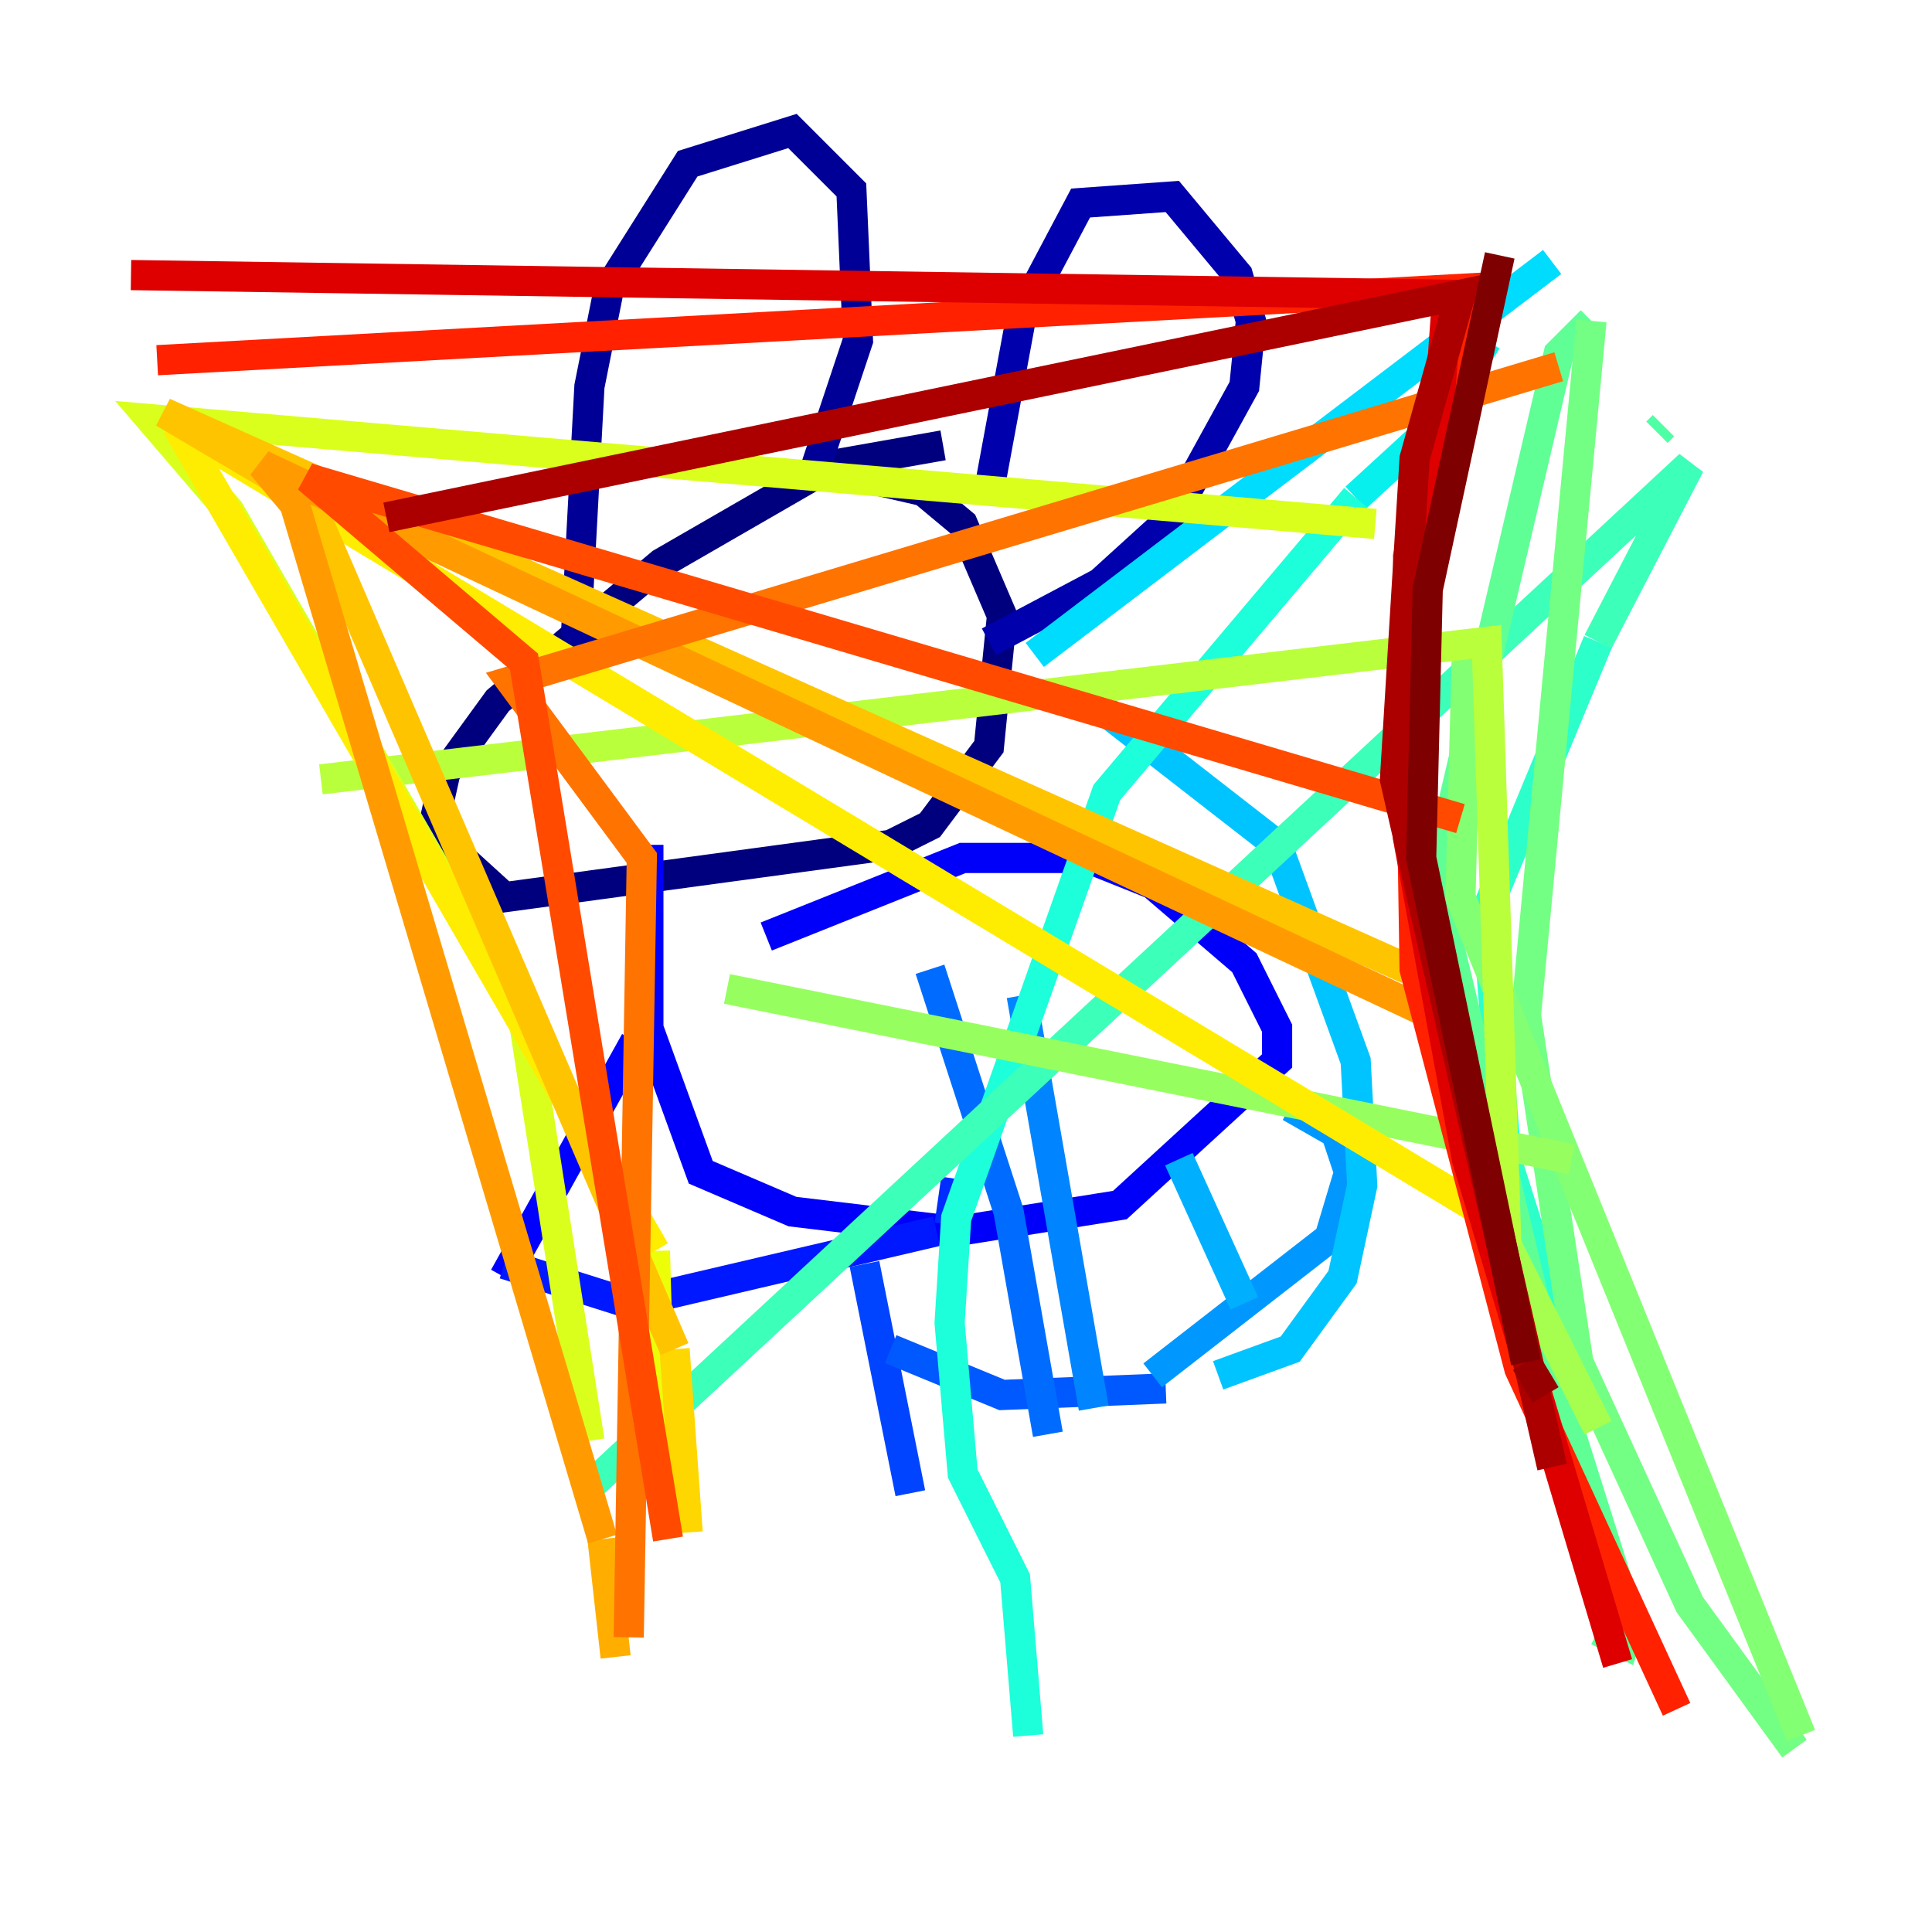 <?xml version="1.0" encoding="utf-8" ?>
<svg baseProfile="tiny" height="128" version="1.2" viewBox="0,0,128,128" width="128" xmlns="http://www.w3.org/2000/svg" xmlns:ev="http://www.w3.org/2001/xml-events" xmlns:xlink="http://www.w3.org/1999/xlink"><defs /><polyline fill="none" points="62.481,29.505 55.105,30.807 43.824,37.315 32.976,46.427 29.505,51.2 28.637,55.105 33.41,59.444 59.01,55.973 61.614,54.671 65.519,49.464 66.386,40.786 63.783,34.712 61.18,32.542 55.539,31.241" stroke="#00007f" stroke-width="2" /><polyline fill="none" points="39.485,44.258 38.183,41.654 39.051,25.6 40.352,19.091 45.559,10.848 52.502,8.678 56.407,12.583 56.841,22.563 53.803,31.675" stroke="#000096" stroke-width="2" /><polyline fill="none" points="65.519,32.542 67.688,20.827 71.593,13.451 77.668,13.017 82.007,18.224 82.875,21.261 82.441,25.6 77.668,34.278 72.895,38.617 65.519,42.522" stroke="#0000ac" stroke-width="2" /><polyline fill="none" points="48.163,42.522 48.163,42.522" stroke="#0000c8" stroke-width="2" /><polyline fill="none" points="58.142,40.352 58.142,40.352" stroke="#0000de" stroke-width="2" /><polyline fill="none" points="42.956,55.973 42.956,68.122 46.427,77.668 52.502,80.271 63.349,81.573 74.197,79.837 84.61,70.291 84.61,68.122 82.441,63.783 76.366,58.576 72.027,56.841 63.783,56.841 50.766,62.047" stroke="#0000fa" stroke-width="2" /><polyline fill="none" points="42.088,68.99 33.41,84.61" stroke="#0000ff" stroke-width="2" /><polyline fill="none" points="33.41,83.742 41.654,86.346 62.047,81.573" stroke="#0018ff" stroke-width="2" /><polyline fill="none" points="62.915,81.139 63.349,78.102" stroke="#002cff" stroke-width="2" /><polyline fill="none" points="57.275,83.742 60.312,98.929" stroke="#0044ff" stroke-width="2" /><polyline fill="none" points="59.01,89.383 66.386,92.42 77.234,91.986" stroke="#0058ff" stroke-width="2" /><polyline fill="none" points="69.424,95.024 66.82,80.271 61.614,64.217" stroke="#006cff" stroke-width="2" /><polyline fill="none" points="67.688,65.953 72.461,93.288" stroke="#0084ff" stroke-width="2" /><polyline fill="none" points="76.366,91.119 88.081,82.007 89.383,77.668 88.515,75.064 85.478,73.329" stroke="#0098ff" stroke-width="2" /><polyline fill="none" points="78.102,76.8 82.441,86.346" stroke="#00b0ff" stroke-width="2" /><polyline fill="none" points="80.705,91.119 85.478,89.383 88.949,84.61 90.251,78.536 89.817,70.291 84.61,55.973 72.895,46.861" stroke="#00c4ff" stroke-width="2" /><polyline fill="none" points="68.556,43.39 102.834,17.356" stroke="#00dcfe" stroke-width="2" /><polyline fill="none" points="98.495,22.563 95.024,28.203 89.817,32.976" stroke="#08f0ed" stroke-width="2" /><polyline fill="none" points="89.817,32.976 73.329,52.502 63.349,80.705 62.915,87.647 63.783,97.627 67.254,104.57 68.122,114.983" stroke="#1cffda" stroke-width="2" /><polyline fill="none" points="105.437,94.59 99.797,76.8 98.495,60.312 105.871,42.522" stroke="#2cffca" stroke-width="2" /><polyline fill="none" points="105.871,42.522 111.946,30.807 39.051,98.495" stroke="#3cffba" stroke-width="2" /><polyline fill="none" points="110.21,28.203 109.776,28.637" stroke="#4fffa6" stroke-width="2" /><polyline fill="none" points="105.871,108.041 107.607,108.909 108.041,107.607 102.834,91.119 95.024,58.576 103.268,23.43 105.437,21.261" stroke="#5fff96" stroke-width="2" /><polyline fill="none" points="105.437,21.261 101.098,67.254 104.57,90.251 111.946,106.305 118.888,115.851" stroke="#73ff83" stroke-width="2" /><polyline fill="none" points="119.322,114.983 96.759,59.444 97.193,42.956" stroke="#83ff73" stroke-width="2" /><polyline fill="none" points="104.136,76.8 48.163,65.519" stroke="#96ff5f" stroke-width="2" /><polyline fill="none" points="105.871,94.59 99.797,82.441" stroke="#a6ff4f" stroke-width="2" /><polyline fill="none" points="99.797,82.441 98.495,42.522 21.261,51.634" stroke="#baff3c" stroke-width="2" /><polyline fill="none" points="39.051,95.891 39.051,95.891" stroke="#caff2c" stroke-width="2" /><polyline fill="none" points="39.051,95.458 34.712,67.688 15.186,33.844 9.98,27.77 91.119,34.712" stroke="#daff1c" stroke-width="2" /><polyline fill="none" points="43.824,98.061 43.39,82.875" stroke="#edff08" stroke-width="2" /><polyline fill="none" points="43.39,82.875 11.715,28.203 98.929,80.705" stroke="#feed00" stroke-width="2" /><polyline fill="none" points="45.559,101.532 44.691,89.383" stroke="#ffd700" stroke-width="2" /><polyline fill="none" points="44.691,89.383 20.393,32.976 10.848,27.336 93.288,64.217" stroke="#ffc400" stroke-width="2" /><polyline fill="none" points="40.786,109.776 39.919,101.966" stroke="#ffae00" stroke-width="2" /><polyline fill="none" points="39.919,101.966 19.525,33.41 17.356,30.807 96.759,68.122" stroke="#ff9b00" stroke-width="2" /><polyline fill="none" points="40.786,108.909 40.786,108.909" stroke="#ff8500" stroke-width="2" /><polyline fill="none" points="41.654,108.475 42.522,56.841 33.844,45.125 103.268,24.298" stroke="#ff7300" stroke-width="2" /><polyline fill="none" points="44.258,101.966 44.258,101.966" stroke="#ff6000" stroke-width="2" /><polyline fill="none" points="44.258,101.966 34.712,43.824 20.393,31.675 96.759,54.237" stroke="#ff4a00" stroke-width="2" /><polyline fill="none" points="111.078,113.248 111.078,113.248" stroke="#ff3700" stroke-width="2" /><polyline fill="none" points="111.078,113.248 100.664,90.685 93.722,64.217 93.288,36.881 97.627,19.091 10.414,23.864" stroke="#ff2100" stroke-width="2" /><polyline fill="none" points="107.173,110.21 107.173,110.21" stroke="#fa0f00" stroke-width="2" /><polyline fill="none" points="107.173,110.21 97.193,76.8 93.288,55.539 95.891,19.525 8.678,18.224" stroke="#de0000" stroke-width="2" /><polyline fill="none" points="103.268,98.061 103.268,98.061" stroke="#c80000" stroke-width="2" /><polyline fill="none" points="102.834,97.193 92.42,51.634 93.722,30.373 96.759,19.525 25.6,34.278" stroke="#ac0000" stroke-width="2" /><polyline fill="none" points="102.4,92.42 101.098,90.251" stroke="#960000" stroke-width="2" /><polyline fill="none" points="101.098,90.251 94.156,56.841 94.59,39.051 99.363,16.922" stroke="#7f0000" stroke-width="2" /></svg>